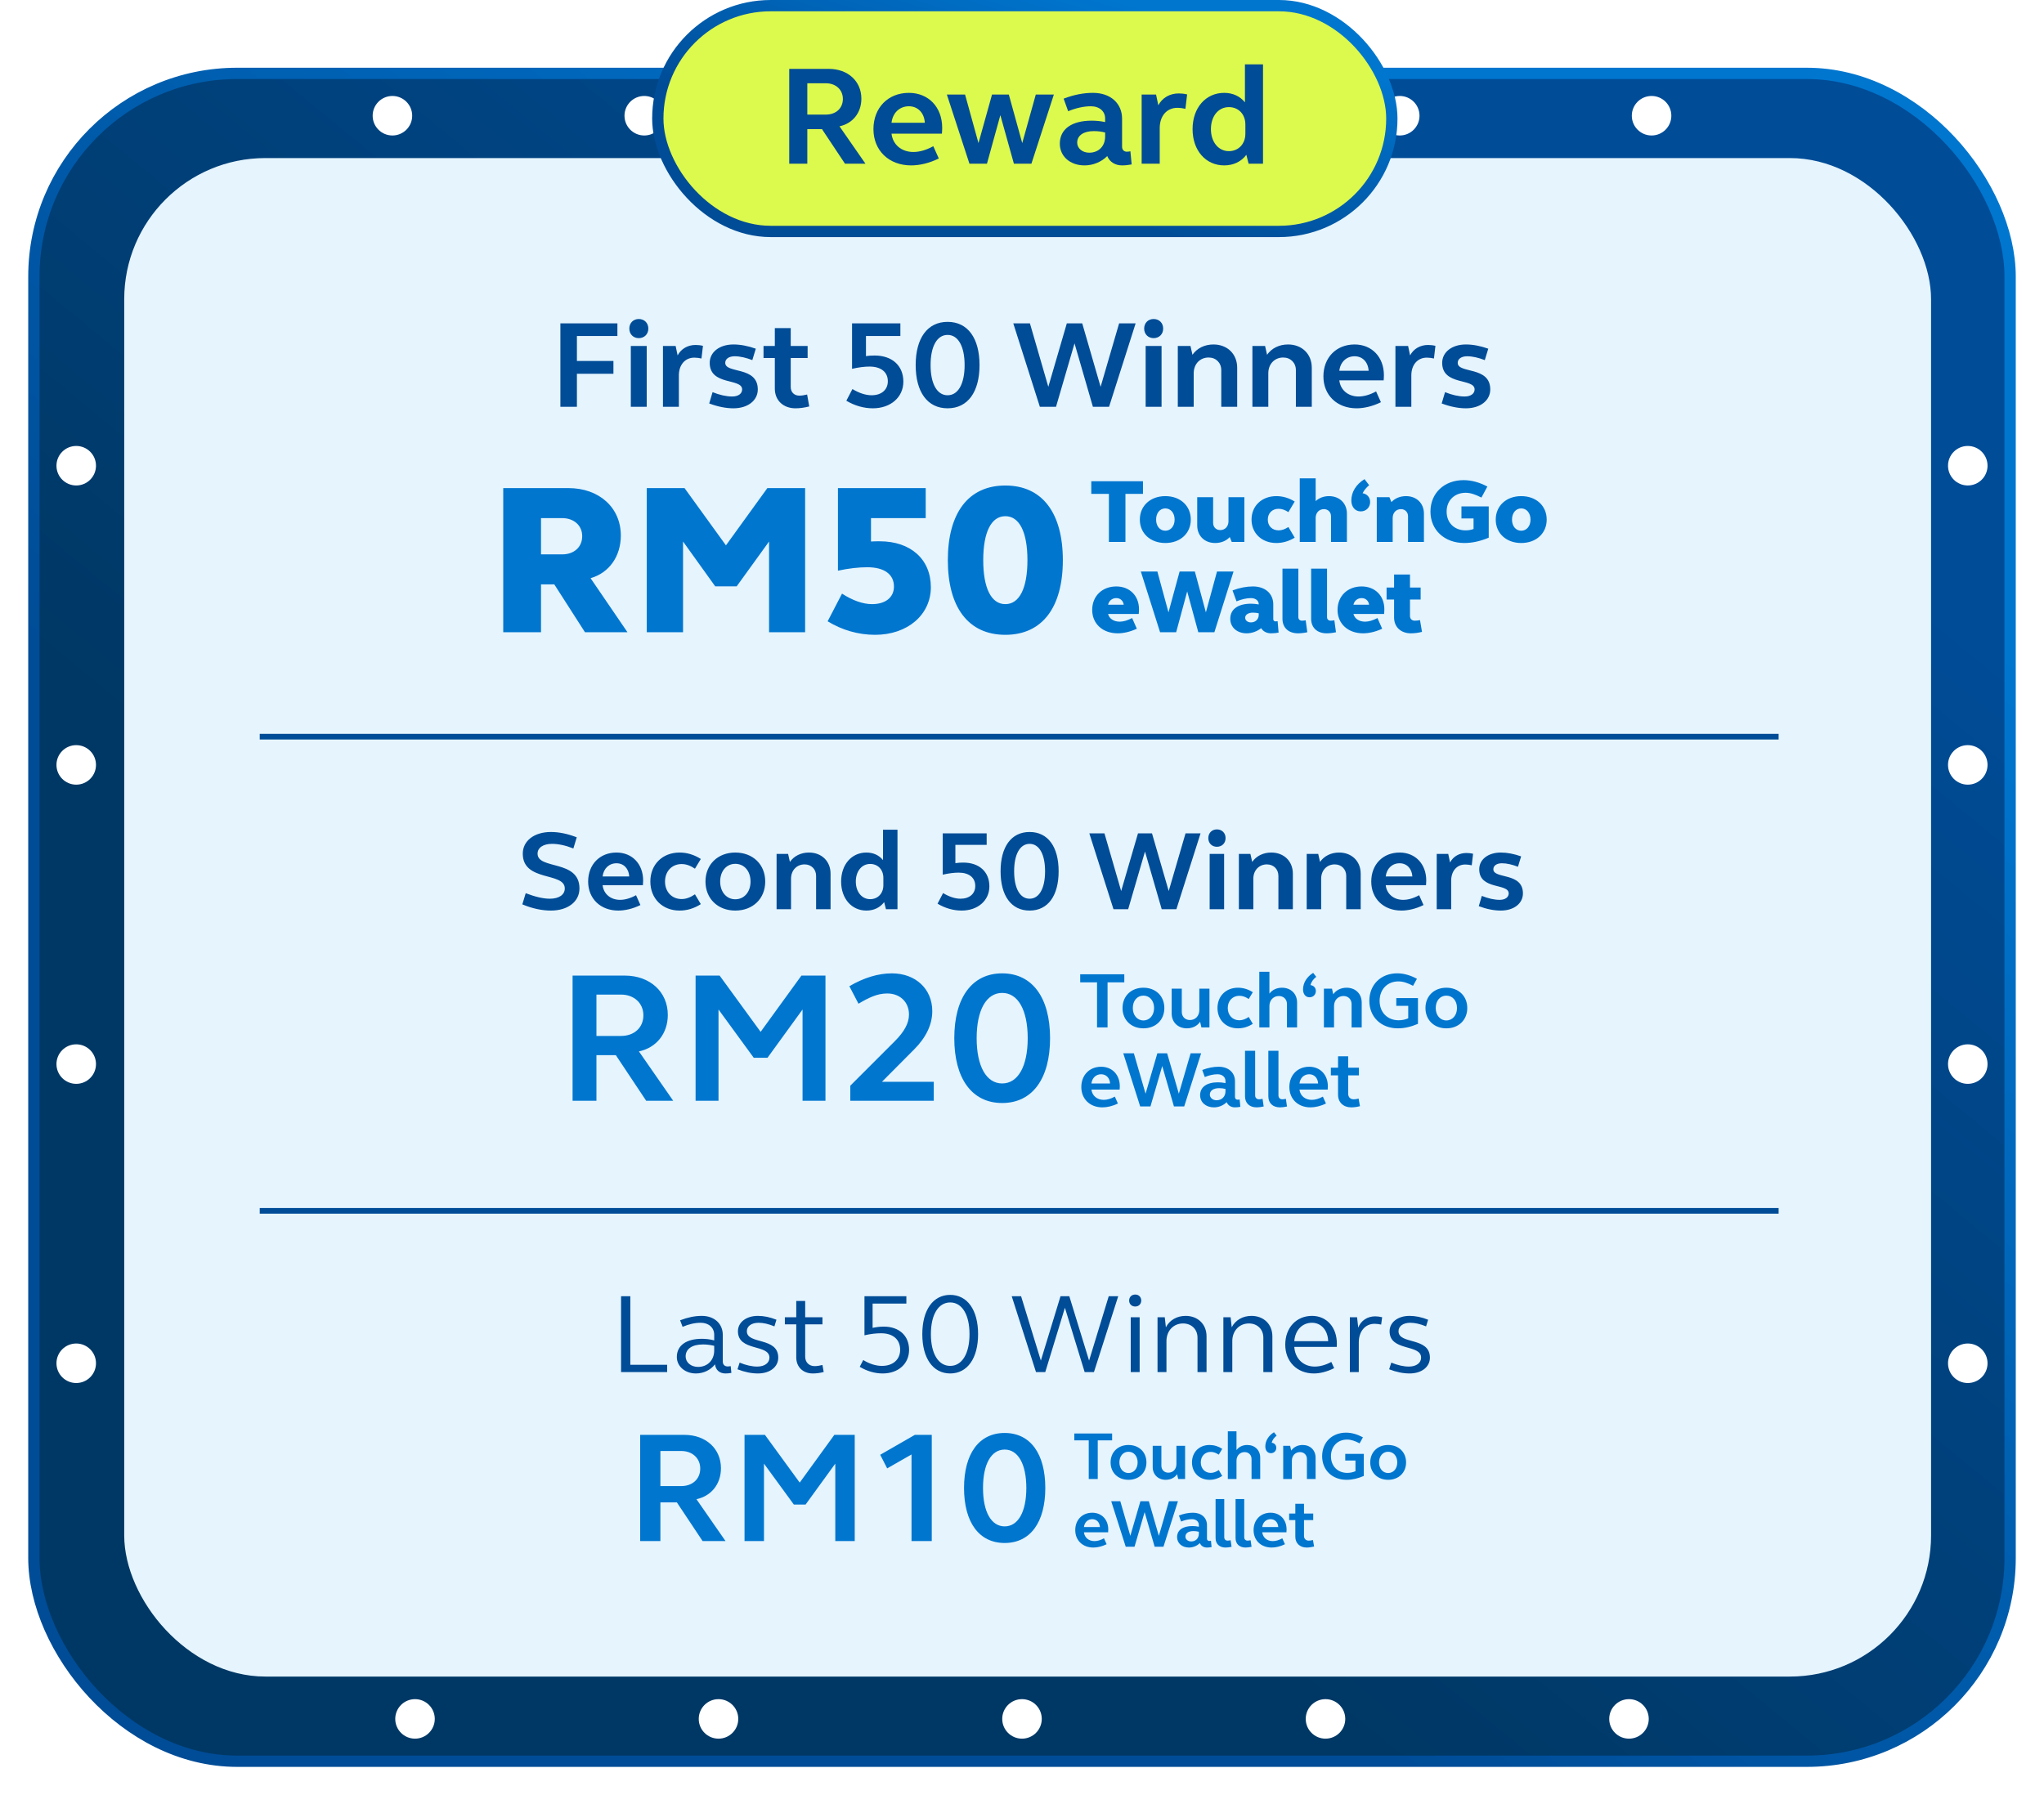 <svg width="362" height="318" viewBox="0 0 362 318" fill="none" xmlns="http://www.w3.org/2000/svg">
<rect x="6" y="13" width="350" height="299" rx="36" fill="url(#paint0_linear_2102_4596)" stroke="url(#paint1_linear_2102_4596)" stroke-width="2"/>
<g filter="url(#filter0_i_2102_4596)">
<rect x="21" y="27" width="320" height="269" rx="25" fill="#E5F4FD"/>
</g>
<g filter="url(#filter1_dd_2102_4596)">
<circle cx="13.5" cy="241.5" r="3.5" transform="rotate(-90 13.5 241.5)" fill="white"/>
</g>
<g filter="url(#filter2_dd_2102_4596)">
<circle cx="13.5" cy="188.5" r="3.5" transform="rotate(-90 13.5 188.5)" fill="white"/>
</g>
<g filter="url(#filter3_dd_2102_4596)">
<circle cx="13.5" cy="135.5" r="3.5" transform="rotate(-90 13.5 135.5)" fill="white"/>
</g>
<g filter="url(#filter4_dd_2102_4596)">
<circle cx="13.5" cy="82.5" r="3.5" transform="rotate(-90 13.5 82.5)" fill="white"/>
</g>
<g filter="url(#filter5_dd_2102_4596)">
<circle cx="348.5" cy="241.5" r="3.5" transform="rotate(-90 348.5 241.5)" fill="white"/>
</g>
<g filter="url(#filter6_dd_2102_4596)">
<circle cx="348.5" cy="188.5" r="3.5" transform="rotate(-90 348.5 188.5)" fill="white"/>
</g>
<g filter="url(#filter7_dd_2102_4596)">
<circle cx="348.5" cy="135.5" r="3.5" transform="rotate(-90 348.5 135.5)" fill="white"/>
</g>
<g filter="url(#filter8_dd_2102_4596)">
<circle cx="348.5" cy="82.5" r="3.5" transform="rotate(-90 348.5 82.5)" fill="white"/>
</g>
<g filter="url(#filter9_dd_2102_4596)">
<circle cx="69.5" cy="20.5" r="3.5" fill="white"/>
</g>
<g filter="url(#filter10_dd_2102_4596)">
<circle cx="114.1" cy="20.5" r="3.5" fill="white"/>
</g>
<g filter="url(#filter11_dd_2102_4596)">
<circle cx="158.7" cy="20.5" r="3.5" fill="white"/>
</g>
<g filter="url(#filter12_dd_2102_4596)">
<circle cx="203.3" cy="20.5" r="3.5" fill="white"/>
</g>
<g filter="url(#filter13_dd_2102_4596)">
<circle cx="247.9" cy="20.5" r="3.5" fill="white"/>
</g>
<g filter="url(#filter14_dd_2102_4596)">
<circle cx="292.5" cy="20.5" r="3.5" fill="white"/>
</g>
<g filter="url(#filter15_dd_2102_4596)">
<circle cx="73.5" cy="304.5" r="3.5" fill="white"/>
</g>
<g filter="url(#filter16_dd_2102_4596)">
<circle cx="127.25" cy="304.5" r="3.5" fill="white"/>
</g>
<g filter="url(#filter17_dd_2102_4596)">
<circle cx="181" cy="304.5" r="3.5" fill="white"/>
</g>
<g filter="url(#filter18_dd_2102_4596)">
<circle cx="234.75" cy="304.5" r="3.5" fill="white"/>
</g>
<g filter="url(#filter19_dd_2102_4596)">
<circle cx="288.5" cy="304.5" r="3.5" fill="white"/>
</g>
<rect x="116.5" y="1" width="130" height="40" rx="20" fill="#DCF94D"/>
<rect x="116.5" y="1" width="130" height="40" rx="20" stroke="url(#paint2_linear_2102_4596)" stroke-width="2"/>
<path d="M139.777 29V12.2H146.777C150.152 12.2 152.552 14.375 152.552 17.475C152.552 19.975 151.027 21.875 148.677 22.375L153.277 29H149.652L145.577 22.875H142.977V29H139.777ZM142.977 14.75V20.3H146.277C148.027 20.3 149.277 19.2 149.277 17.525C149.277 15.9 148.027 14.75 146.277 14.75H142.977ZM154.69 22.875C154.69 19.1 157.265 16.45 160.965 16.45C164.44 16.45 166.865 18.975 166.865 22.65C166.865 23 166.84 23.35 166.815 23.675H157.89C158.115 25.625 159.665 26.925 161.765 26.925C162.815 26.925 164.015 26.6 165.29 25.9L166.265 28.075C164.54 28.925 162.815 29.3 161.365 29.3C157.415 29.3 154.69 26.65 154.69 22.875ZM160.965 18.825C159.315 18.825 158.09 20 157.89 21.75H163.79C163.69 20 162.565 18.825 160.965 18.825ZM186.642 16.75L182.667 29H179.567L177.167 20.4L174.792 29H171.692L167.692 16.75H170.917L173.292 25.35L175.692 16.75H178.667L181.042 25.35L183.442 16.75H186.642ZM187.698 25.45C187.698 22.875 189.798 21.375 193.348 21.375C194.098 21.375 194.923 21.45 195.723 21.625V20.975C195.723 19.725 194.723 18.825 193.198 18.825C191.948 18.825 190.598 19.125 189.173 19.7L188.373 17.475C190.198 16.775 191.923 16.45 193.573 16.45C196.673 16.45 198.723 18.3 198.723 21.025V26C198.723 26.525 199.048 26.875 199.573 26.875C199.823 26.875 200.098 26.825 200.198 26.8L200.423 29.125C199.898 29.225 199.323 29.3 198.723 29.3C197.473 29.3 196.523 28.675 196.098 27.65C195.048 28.7 193.573 29.3 192.073 29.3C189.523 29.3 187.698 27.7 187.698 25.45ZM190.773 25.275C190.773 26.275 191.698 27.05 192.898 27.05C194.598 27.05 195.723 25.875 195.723 24.2V23.475C195.073 23.3 194.398 23.225 193.723 23.225C191.898 23.225 190.773 24 190.773 25.275ZM202.192 29V16.75H204.742L205.142 18.65C205.842 17.325 207.167 16.55 208.767 16.55C209.192 16.55 209.742 16.6 210.242 16.725L209.942 19.275C209.517 19.175 208.992 19.1 208.517 19.1C206.617 19.1 205.392 20.575 205.392 22.675V29H202.192ZM223.684 11.4V29H221.134L220.734 27.425C219.834 28.625 218.459 29.3 216.809 29.3C213.534 29.3 211.209 26.65 211.209 22.875C211.209 19.1 213.534 16.45 216.809 16.45C218.334 16.45 219.609 17.05 220.484 18.125V11.4H223.684ZM214.459 22.875C214.459 25.15 215.784 26.775 217.634 26.775C219.359 26.775 220.559 25.475 220.559 23.7V22.05C220.559 20.25 219.359 18.975 217.634 18.975C215.784 18.975 214.459 20.575 214.459 22.875Z" fill="#004C97"/>
<path d="M89.126 112V86.464H100.678C106.112 86.464 109.95 89.922 109.95 94.862C109.95 98.548 107.898 101.474 104.592 102.424L111.128 112H103.604L98.17 103.526H95.814V112H89.126ZM95.814 91.784V98.206H99.576C101.628 98.206 103.11 96.952 103.11 94.976C103.11 93.076 101.628 91.784 99.576 91.784H95.814ZM114.546 112V86.464H121.234L128.568 96.61L135.902 86.464H142.59V112H136.206V95.926L130.468 103.868H126.668L120.968 95.926V112H114.546ZM163.945 86.464V91.784H154.255V95.926C154.749 95.888 155.357 95.888 155.813 95.888C161.285 95.888 164.857 99.08 164.857 104.02C164.857 108.884 160.753 112.456 154.977 112.456C152.013 112.456 149.125 111.62 146.579 110.062L149.125 105.16C150.987 106.376 152.849 107.022 154.445 107.022C156.801 107.022 158.321 105.844 158.321 103.906C158.321 101.74 156.611 100.486 153.609 100.486C152.089 100.486 150.341 100.676 148.403 101.094V86.464H163.945ZM167.865 99.232C167.865 90.91 171.475 86.008 178.049 86.008C184.623 86.008 188.233 90.91 188.233 99.232C188.233 107.554 184.623 112.456 178.049 112.456C171.475 112.456 167.865 107.554 167.865 99.232ZM174.135 99.232C174.135 104.172 175.541 107.022 178.049 107.022C180.557 107.022 181.963 104.172 181.963 99.232C181.963 94.292 180.557 91.442 178.049 91.442C175.541 91.442 174.135 94.292 174.135 99.232Z" fill="#0076CF"/>
<path d="M99.247 72.066V57.282H109.345V59.526H102.173V63.948H108.641V66.214H102.173V72.066H99.247ZM111.72 72.066V61.286H114.536V72.066H111.72ZM111.456 58.206C111.456 57.216 112.16 56.512 113.128 56.512C114.118 56.512 114.822 57.216 114.822 58.206C114.822 59.196 114.118 59.9 113.128 59.9C112.16 59.9 111.456 59.196 111.456 58.206ZM117.413 72.066V61.286H119.657L120.009 62.958C120.625 61.792 121.791 61.11 123.199 61.11C123.573 61.11 124.057 61.154 124.497 61.264L124.233 63.508C123.859 63.42 123.397 63.354 122.979 63.354C121.307 63.354 120.229 64.652 120.229 66.5V72.066H117.413ZM125.693 64.278C125.693 62.386 127.409 61.022 129.895 61.022C131.149 61.022 132.491 61.286 133.855 61.77L133.239 63.794C132.161 63.376 131.083 63.112 130.115 63.112C129.103 63.112 128.443 63.574 128.443 64.278C128.443 66.236 134.207 64.806 134.207 68.986C134.207 70.944 132.447 72.33 129.895 72.33C128.575 72.33 127.123 72.044 125.605 71.472L126.199 69.47C127.453 69.976 128.641 70.24 129.675 70.24C130.753 70.24 131.435 69.734 131.435 68.986C131.435 66.94 125.693 68.37 125.693 64.278ZM140.041 58.118V61.286H143.033V63.42H140.041V68.568C140.041 69.47 140.657 70.086 141.559 70.086C141.977 70.086 142.439 70.02 142.945 69.888L143.319 72C142.461 72.22 141.647 72.33 140.877 72.33C138.721 72.33 137.225 70.922 137.225 68.854V63.42H135.223V61.286H137.225V58.118H140.041ZM159.46 57.282V59.526H153.366V63.09C153.894 63.002 154.444 62.98 154.906 62.98C158.008 62.98 159.988 64.784 159.988 67.6C159.988 70.35 157.766 72.33 154.576 72.33C152.948 72.33 151.32 71.846 149.89 70.988L150.968 68.92C152.134 69.624 153.3 70.02 154.356 70.02C156.116 70.02 157.238 69.052 157.238 67.534C157.238 65.928 156.05 64.938 154.004 64.938C153.102 64.938 152.068 65.07 150.902 65.334V57.282H159.46ZM162.169 64.674C162.169 59.922 164.237 57.018 167.823 57.018C171.409 57.018 173.477 59.922 173.477 64.674C173.477 69.426 171.409 72.33 167.823 72.33C164.237 72.33 162.169 69.426 162.169 64.674ZM164.809 64.674C164.809 67.996 165.953 70.02 167.823 70.02C169.693 70.02 170.837 67.996 170.837 64.674C170.837 61.352 169.693 59.328 167.823 59.328C165.953 59.328 164.809 61.352 164.809 64.674ZM201.126 57.282L196.418 72.066H193.558L190.302 60.824L187.024 72.066H184.164L179.456 57.282H182.404L185.66 68.524L188.938 57.282H191.666L194.922 68.524L198.2 57.282H201.126ZM202.9 72.066V61.286H205.716V72.066H202.9ZM202.636 58.206C202.636 57.216 203.34 56.512 204.308 56.512C205.298 56.512 206.002 57.216 206.002 58.206C206.002 59.196 205.298 59.9 204.308 59.9C203.34 59.9 202.636 59.196 202.636 58.206ZM208.593 72.066V61.286H210.837L211.189 62.848C212.003 61.682 213.345 61.022 214.907 61.022C217.371 61.022 219.109 62.716 219.109 65.136V72.066H216.293V65.576C216.293 64.256 215.347 63.332 214.049 63.332C212.531 63.332 211.409 64.476 211.409 66.126V72.066H208.593ZM221.806 72.066V61.286H224.05L224.402 62.848C225.216 61.682 226.558 61.022 228.12 61.022C230.584 61.022 232.322 62.716 232.322 65.136V72.066H229.506V65.576C229.506 64.256 228.56 63.332 227.262 63.332C225.744 63.332 224.622 64.476 224.622 66.126V72.066H221.806ZM234.381 66.676C234.381 63.354 236.647 61.022 239.903 61.022C242.961 61.022 245.095 63.244 245.095 66.478C245.095 66.786 245.073 67.094 245.051 67.38H237.197C237.395 69.096 238.759 70.24 240.607 70.24C241.531 70.24 242.587 69.954 243.709 69.338L244.567 71.252C243.049 72 241.531 72.33 240.255 72.33C236.779 72.33 234.381 69.998 234.381 66.676ZM239.903 63.112C238.451 63.112 237.373 64.146 237.197 65.686H242.389C242.301 64.146 241.311 63.112 239.903 63.112ZM247.136 72.066V61.286H249.38L249.732 62.958C250.348 61.792 251.514 61.11 252.922 61.11C253.296 61.11 253.78 61.154 254.22 61.264L253.956 63.508C253.582 63.42 253.12 63.354 252.702 63.354C251.03 63.354 249.952 64.652 249.952 66.5V72.066H247.136ZM255.416 64.278C255.416 62.386 257.132 61.022 259.618 61.022C260.872 61.022 262.214 61.286 263.578 61.77L262.962 63.794C261.884 63.376 260.806 63.112 259.838 63.112C258.826 63.112 258.166 63.574 258.166 64.278C258.166 66.236 263.93 64.806 263.93 68.986C263.93 70.944 262.17 72.33 259.618 72.33C258.298 72.33 256.846 72.044 255.328 71.472L255.922 69.47C257.176 69.976 258.364 70.24 259.398 70.24C260.476 70.24 261.158 69.734 261.158 68.986C261.158 66.94 255.416 68.37 255.416 64.278Z" fill="#004C97"/>
<path d="M196.392 96V87.488H193.272V85.248H202.424V87.488H199.32V96H196.392ZM201.87 92.048C201.87 89.6 203.742 87.888 206.382 87.888C209.038 87.888 210.894 89.6 210.894 92.048C210.894 94.48 209.038 96.192 206.382 96.192C203.742 96.192 201.87 94.48 201.87 92.048ZM204.75 92.048C204.75 93.2 205.422 94.016 206.382 94.016C207.342 94.016 208.03 93.2 208.03 92.048C208.03 90.88 207.342 90.064 206.382 90.064C205.422 90.064 204.75 90.88 204.75 92.048ZM220.384 88.08V96H218.144L217.792 95.136C217.168 95.824 216.256 96.192 215.2 96.192C213.344 96.192 212.032 94.928 212.032 93.088V88.08H214.848V92.624C214.848 93.376 215.376 93.904 216.112 93.904C216.96 93.904 217.568 93.264 217.568 92.336V88.08H220.384ZM221.651 92.048C221.651 89.616 223.475 87.888 226.051 87.888C227.171 87.888 228.275 88.208 229.299 88.848L228.179 90.72C227.603 90.352 227.059 90.128 226.451 90.128C225.315 90.128 224.531 90.912 224.531 92.048C224.531 93.184 225.315 93.952 226.451 93.952C227.059 93.952 227.603 93.728 228.179 93.36L229.299 95.248C228.275 95.872 227.171 96.192 226.051 96.192C223.475 96.192 221.651 94.464 221.651 92.048ZM230.191 96V84.736H233.007V88.768C233.615 88.208 234.431 87.888 235.375 87.888C237.247 87.888 238.543 89.168 238.543 90.992V96H235.727V91.456C235.727 90.72 235.199 90.192 234.479 90.192C233.615 90.192 233.007 90.832 233.007 91.76V96H230.191ZM242.654 88.928C242.654 89.872 241.966 90.592 240.99 90.592C239.998 90.592 239.326 89.792 239.326 88.656C239.326 87.168 240.174 85.792 241.662 84.88L242.478 85.952C241.95 86.4 241.55 86.896 241.326 87.376C242.126 87.504 242.654 88.112 242.654 88.928ZM243.832 96V88.08H246.072L246.424 88.944C247.048 88.272 247.96 87.888 249.016 87.888C250.888 87.888 252.184 89.168 252.184 90.992V96H249.368V91.456C249.368 90.72 248.84 90.192 248.12 90.192C247.256 90.192 246.648 90.832 246.648 91.76V96H243.832ZM263.659 89.712V95.248C262.235 95.84 260.843 96.192 259.339 96.192C255.819 96.192 253.339 93.888 253.339 90.624C253.339 87.36 255.771 85.056 259.211 85.056C260.587 85.056 262.011 85.44 263.419 86.192L262.363 88.144C261.339 87.616 260.475 87.296 259.563 87.296C257.579 87.296 256.203 88.672 256.203 90.624C256.203 92.624 257.579 93.952 259.563 93.952C260.075 93.952 260.539 93.872 260.971 93.712V91.84H258.827V89.712H263.659ZM264.901 92.048C264.901 89.6 266.773 87.888 269.413 87.888C272.069 87.888 273.925 89.6 273.925 92.048C273.925 94.48 272.069 96.192 269.413 96.192C266.773 96.192 264.901 94.48 264.901 92.048ZM267.781 92.048C267.781 93.2 268.453 94.016 269.413 94.016C270.373 94.016 271.061 93.2 271.061 92.048C271.061 90.88 270.373 90.064 269.413 90.064C268.453 90.064 267.781 90.88 267.781 92.048ZM193.432 108.048C193.432 105.6 195.192 103.888 197.704 103.888C200.072 103.888 201.72 105.536 201.72 107.92C201.72 108.208 201.704 108.496 201.672 108.768H196.248C196.456 109.6 197.256 110.128 198.312 110.128C198.952 110.128 199.704 109.904 200.504 109.488L201.336 111.376C200.136 111.936 198.952 112.192 197.96 112.192C195.272 112.192 193.432 110.48 193.432 108.048ZM197.704 105.952C196.968 105.952 196.408 106.416 196.248 107.12H199.016C198.92 106.416 198.408 105.952 197.704 105.952ZM218.463 101.248L215.071 112H212.223L210.255 104.768L208.303 112H205.455L202.047 101.248H204.975L206.943 108.48L208.911 101.248H211.615L213.567 108.48L215.535 101.248H218.463ZM217.885 109.616C217.885 107.92 219.261 106.944 221.565 106.944C221.981 106.944 222.461 106.992 222.925 107.072V107.008C222.925 106.4 222.349 105.952 221.549 105.952C220.765 105.952 219.885 106.16 218.989 106.528L218.285 104.592C219.565 104.112 220.765 103.888 221.901 103.888C224.077 103.888 225.501 105.168 225.501 107.072V109.68C225.501 109.92 225.661 110.08 225.901 110.08C226.029 110.08 226.157 110.064 226.269 110.048L226.445 112.064C226.045 112.144 225.597 112.192 225.117 112.192C224.333 112.192 223.709 111.856 223.357 111.28C222.621 111.872 221.661 112.192 220.797 112.192C219.085 112.192 217.885 111.136 217.885 109.616ZM220.525 109.44C220.525 109.904 220.957 110.256 221.549 110.256C222.349 110.256 222.925 109.696 222.925 108.928V108.64C222.605 108.576 222.269 108.528 221.917 108.528C221.085 108.528 220.525 108.88 220.525 109.44ZM229.945 100.736V109.328C229.945 109.712 230.201 109.952 230.585 109.952C230.777 109.952 231.017 109.92 231.241 109.888L231.529 112C230.953 112.128 230.377 112.192 229.881 112.192C228.185 112.192 227.129 111.184 227.129 109.616V100.736H229.945ZM235.023 100.736V109.328C235.023 109.712 235.279 109.952 235.663 109.952C235.855 109.952 236.095 109.92 236.319 109.888L236.607 112C236.031 112.128 235.455 112.192 234.959 112.192C233.263 112.192 232.207 111.184 232.207 109.616V100.736H235.023ZM236.885 108.048C236.885 105.6 238.645 103.888 241.157 103.888C243.525 103.888 245.173 105.536 245.173 107.92C245.173 108.208 245.157 108.496 245.125 108.768H239.701C239.909 109.6 240.709 110.128 241.765 110.128C242.405 110.128 243.157 109.904 243.957 109.488L244.789 111.376C243.589 111.936 242.405 112.192 241.413 112.192C238.725 112.192 236.885 110.48 236.885 108.048ZM241.157 105.952C240.421 105.952 239.861 106.416 239.701 107.12H242.469C242.373 106.416 241.861 105.952 241.157 105.952ZM249.713 101.776V104.08H251.601V106.208H249.713V109.104C249.713 109.632 250.049 109.952 250.561 109.952C250.833 109.952 251.153 109.92 251.489 109.856L251.841 111.936C251.137 112.112 250.497 112.192 249.873 112.192C248.097 112.192 246.897 111.072 246.897 109.392V106.208H245.569V104.08H246.897V101.776H249.713Z" fill="#0076CF"/>
<line x1="46" y1="130.5" x2="315" y2="130.5" stroke="#004C97"/>
<path d="M101.407 195V172.824H110.647C115.102 172.824 118.27 175.695 118.27 179.787C118.27 183.087 116.257 185.595 113.155 186.255L119.227 195H114.442L109.063 186.915H105.631V195H101.407ZM105.631 176.19V183.516H109.987C112.297 183.516 113.947 182.064 113.947 179.853C113.947 177.708 112.297 176.19 109.987 176.19H105.631ZM123.192 195V172.824H127.449L134.709 182.79L141.936 172.824H146.193V195H142.134V178.83L135.93 187.377H133.488L127.251 178.83V195H123.192ZM150.59 195V192.327L158.477 184.44C160.127 182.79 160.985 181.272 160.985 179.721C160.985 177.51 159.401 175.992 157.124 175.992C155.342 175.992 153.824 176.751 152.042 177.807L150.425 174.705C152.966 173.22 155.507 172.428 157.949 172.428C162.173 172.428 165.11 175.2 165.11 179.127C165.11 181.47 164.021 183.78 161.909 185.892L156.2 191.634H165.374V195H150.59ZM169.009 183.912C169.009 176.784 172.111 172.428 177.49 172.428C182.869 172.428 185.971 176.784 185.971 183.912C185.971 191.04 182.869 195.396 177.49 195.396C172.111 195.396 169.009 191.04 169.009 183.912ZM172.969 183.912C172.969 188.895 174.685 191.931 177.49 191.931C180.295 191.931 182.011 188.895 182.011 183.912C182.011 178.929 180.295 175.893 177.49 175.893C174.685 175.893 172.969 178.929 172.969 183.912Z" fill="#0076CF"/>
<path d="M92.585 151.226C92.585 148.946 94.625 147.386 97.565 147.386C99.025 147.386 100.525 147.706 102.145 148.326L101.545 150.306C100.185 149.766 98.905 149.486 97.765 149.486C96.205 149.486 95.205 150.166 95.205 151.226C95.205 154.106 102.625 152.226 102.625 157.386C102.625 159.726 100.565 161.306 97.565 161.306C96.025 161.306 94.325 160.966 92.505 160.206L93.105 158.226C94.665 158.826 96.145 159.206 97.365 159.206C99.005 159.206 100.025 158.506 100.025 157.386C100.025 154.426 92.585 156.266 92.585 151.226ZM104.162 156.166C104.162 153.146 106.222 151.026 109.182 151.026C111.962 151.026 113.902 153.046 113.902 155.986C113.902 156.266 113.882 156.546 113.862 156.806H106.722C106.902 158.366 108.142 159.406 109.822 159.406C110.662 159.406 111.622 159.146 112.642 158.586L113.422 160.326C112.042 161.006 110.662 161.306 109.502 161.306C106.342 161.306 104.162 159.186 104.162 156.166ZM109.182 152.926C107.862 152.926 106.882 153.866 106.722 155.266H111.442C111.362 153.866 110.462 152.926 109.182 152.926ZM115.178 156.166C115.178 153.146 117.318 151.026 120.358 151.026C121.658 151.026 122.938 151.406 124.118 152.166L123.078 153.886C122.318 153.366 121.538 153.066 120.718 153.066C118.998 153.066 117.778 154.346 117.778 156.166C117.778 157.986 118.998 159.266 120.718 159.266C121.538 159.266 122.318 158.946 123.078 158.426L124.118 160.166C122.938 160.926 121.658 161.306 120.358 161.306C117.318 161.306 115.178 159.166 115.178 156.166ZM124.944 156.166C124.944 153.146 127.124 151.026 130.224 151.026C133.344 151.026 135.524 153.146 135.524 156.166C135.524 159.186 133.344 161.306 130.224 161.306C127.124 161.306 124.944 159.186 124.944 156.166ZM127.544 156.166C127.544 158.006 128.664 159.306 130.224 159.306C131.804 159.306 132.924 158.006 132.924 156.166C132.924 154.306 131.804 153.026 130.224 153.026C128.664 153.026 127.544 154.306 127.544 156.166ZM137.535 161.066V151.266H139.575L139.895 152.686C140.635 151.626 141.855 151.026 143.275 151.026C145.515 151.026 147.095 152.566 147.095 154.766V161.066H144.535V155.166C144.535 153.966 143.675 153.126 142.495 153.126C141.115 153.126 140.095 154.166 140.095 155.666V161.066H137.535ZM158.947 146.986V161.066H156.907L156.587 159.806C155.867 160.766 154.767 161.306 153.447 161.306C150.827 161.306 148.967 159.186 148.967 156.166C148.967 153.146 150.827 151.026 153.447 151.026C154.667 151.026 155.687 151.506 156.387 152.366V146.986H158.947ZM151.567 156.166C151.567 157.986 152.627 159.286 154.107 159.286C155.487 159.286 156.447 158.246 156.447 156.826V155.506C156.447 154.066 155.487 153.046 154.107 153.046C152.627 153.046 151.567 154.326 151.567 156.166ZM174.743 147.626V149.666H169.203V152.906C169.683 152.826 170.183 152.806 170.603 152.806C173.423 152.806 175.223 154.446 175.223 157.006C175.223 159.506 173.203 161.306 170.303 161.306C168.823 161.306 167.343 160.866 166.043 160.086L167.023 158.206C168.083 158.846 169.143 159.206 170.103 159.206C171.703 159.206 172.723 158.326 172.723 156.946C172.723 155.486 171.643 154.586 169.783 154.586C168.963 154.586 168.023 154.706 166.963 154.946V147.626H174.743ZM177.207 154.346C177.207 150.026 179.087 147.386 182.347 147.386C185.607 147.386 187.487 150.026 187.487 154.346C187.487 158.666 185.607 161.306 182.347 161.306C179.087 161.306 177.207 158.666 177.207 154.346ZM179.607 154.346C179.607 157.366 180.647 159.206 182.347 159.206C184.047 159.206 185.087 157.366 185.087 154.346C185.087 151.326 184.047 149.486 182.347 149.486C180.647 149.486 179.607 151.326 179.607 154.346ZM212.623 147.626L208.343 161.066H205.743L202.783 150.846L199.803 161.066H197.203L192.923 147.626H195.603L198.563 157.846L201.543 147.626H204.023L206.983 157.846L209.963 147.626H212.623ZM214.235 161.066V151.266H216.795V161.066H214.235ZM213.995 148.466C213.995 147.566 214.635 146.926 215.515 146.926C216.415 146.926 217.055 147.566 217.055 148.466C217.055 149.366 216.415 150.006 215.515 150.006C214.635 150.006 213.995 149.366 213.995 148.466ZM219.41 161.066V151.266H221.45L221.77 152.686C222.51 151.626 223.73 151.026 225.15 151.026C227.39 151.026 228.97 152.566 228.97 154.766V161.066H226.41V155.166C226.41 153.966 225.55 153.126 224.37 153.126C222.99 153.126 221.97 154.166 221.97 155.666V161.066H219.41ZM231.422 161.066V151.266H233.462L233.782 152.686C234.522 151.626 235.742 151.026 237.162 151.026C239.402 151.026 240.982 152.566 240.982 154.766V161.066H238.422V155.166C238.422 153.966 237.562 153.126 236.382 153.126C235.002 153.126 233.982 154.166 233.982 155.666V161.066H231.422ZM242.854 156.166C242.854 153.146 244.914 151.026 247.874 151.026C250.654 151.026 252.594 153.046 252.594 155.986C252.594 156.266 252.574 156.546 252.554 156.806H245.414C245.594 158.366 246.834 159.406 248.514 159.406C249.354 159.406 250.314 159.146 251.334 158.586L252.114 160.326C250.734 161.006 249.354 161.306 248.194 161.306C245.034 161.306 242.854 159.186 242.854 156.166ZM247.874 152.926C246.554 152.926 245.574 153.866 245.414 155.266H250.134C250.054 153.866 249.154 152.926 247.874 152.926ZM254.449 161.066V151.266H256.489L256.809 152.786C257.369 151.726 258.429 151.106 259.709 151.106C260.049 151.106 260.489 151.146 260.889 151.246L260.649 153.286C260.309 153.206 259.889 153.146 259.509 153.146C257.989 153.146 257.009 154.326 257.009 156.006V161.066H254.449ZM261.977 153.986C261.977 152.266 263.537 151.026 265.797 151.026C266.937 151.026 268.157 151.266 269.397 151.706L268.837 153.546C267.857 153.166 266.877 152.926 265.997 152.926C265.077 152.926 264.477 153.346 264.477 153.986C264.477 155.766 269.717 154.466 269.717 158.266C269.717 160.046 268.117 161.306 265.797 161.306C264.597 161.306 263.277 161.046 261.897 160.526L262.437 158.706C263.577 159.166 264.657 159.406 265.597 159.406C266.577 159.406 267.197 158.946 267.197 158.266C267.197 156.406 261.977 157.706 261.977 153.986Z" fill="#004C97"/>
<path d="M194.29 182V174.02H191.308V172.592H199.12V174.02H196.152V182H194.29ZM198.805 178.57C198.805 176.456 200.331 174.972 202.501 174.972C204.685 174.972 206.211 176.456 206.211 178.57C206.211 180.684 204.685 182.168 202.501 182.168C200.331 182.168 198.805 180.684 198.805 178.57ZM200.625 178.57C200.625 179.858 201.409 180.768 202.501 180.768C203.607 180.768 204.391 179.858 204.391 178.57C204.391 177.268 203.607 176.372 202.501 176.372C201.409 176.372 200.625 177.268 200.625 178.57ZM214.199 175.14V182H212.771L212.547 181.006C212.043 181.748 211.189 182.168 210.195 182.168C208.627 182.168 207.507 181.09 207.507 179.55V175.14H209.299V179.256C209.299 180.11 209.901 180.698 210.741 180.698C211.707 180.698 212.407 179.97 212.407 178.92V175.14H214.199ZM215.621 178.57C215.621 176.456 217.119 174.972 219.247 174.972C220.157 174.972 221.053 175.238 221.879 175.77L221.151 176.974C220.619 176.61 220.073 176.4 219.499 176.4C218.295 176.4 217.441 177.296 217.441 178.57C217.441 179.844 218.295 180.74 219.499 180.74C220.073 180.74 220.619 180.516 221.151 180.152L221.879 181.37C221.053 181.902 220.157 182.168 219.247 182.168C217.119 182.168 215.621 180.67 215.621 178.57ZM223.027 182V172.144H224.819V176.022C225.309 175.35 226.121 174.972 227.045 174.972C228.613 174.972 229.719 176.05 229.719 177.59V182H227.927V177.87C227.927 177.03 227.325 176.442 226.499 176.442C225.533 176.442 224.819 177.17 224.819 178.22V182H223.027ZM233.042 175.546C233.042 176.19 232.58 176.666 231.922 176.666C231.236 176.666 230.774 176.106 230.774 175.28C230.774 174.118 231.432 173.04 232.566 172.34L233.112 173.04C232.552 173.488 232.216 173.978 232.09 174.51C232.65 174.566 233.042 174.986 233.042 175.546ZM234.471 182V175.14H235.899L236.123 176.134C236.641 175.392 237.495 174.972 238.489 174.972C240.057 174.972 241.163 176.05 241.163 177.59V182H239.371V177.87C239.371 177.03 238.769 176.442 237.943 176.442C236.977 176.442 236.263 177.17 236.263 178.22V182H234.471ZM251.125 176.806V181.37C249.949 181.874 248.787 182.168 247.569 182.168C244.587 182.168 242.515 180.152 242.515 177.296C242.515 174.44 244.545 172.424 247.457 172.424C248.605 172.424 249.781 172.76 250.943 173.39L250.257 174.636C249.333 174.146 248.507 173.852 247.667 173.852C245.693 173.852 244.335 175.28 244.335 177.296C244.335 179.34 245.721 180.74 247.709 180.74C248.311 180.74 248.885 180.614 249.403 180.39V178.178H247.289V176.806H251.125ZM252.453 178.57C252.453 176.456 253.979 174.972 256.149 174.972C258.333 174.972 259.859 176.456 259.859 178.57C259.859 180.684 258.333 182.168 256.149 182.168C253.979 182.168 252.453 180.684 252.453 178.57ZM254.273 178.57C254.273 179.858 255.057 180.768 256.149 180.768C257.255 180.768 258.039 179.858 258.039 178.57C258.039 177.268 257.255 176.372 256.149 176.372C255.057 176.372 254.273 177.268 254.273 178.57ZM191.504 192.57C191.504 190.456 192.946 188.972 195.018 188.972C196.964 188.972 198.322 190.386 198.322 192.444C198.322 192.64 198.308 192.836 198.294 193.018H193.296C193.422 194.11 194.29 194.838 195.466 194.838C196.054 194.838 196.726 194.656 197.44 194.264L197.986 195.482C197.02 195.958 196.054 196.168 195.242 196.168C193.03 196.168 191.504 194.684 191.504 192.57ZM195.018 190.302C194.094 190.302 193.408 190.96 193.296 191.94H196.6C196.544 190.96 195.914 190.302 195.018 190.302ZM212.725 186.592L209.729 196H207.909L205.837 188.846L203.751 196H201.931L198.935 186.592H200.811L202.883 193.746L204.969 186.592H206.705L208.777 193.746L210.863 186.592H212.725ZM212.545 194.012C212.545 192.57 213.721 191.73 215.709 191.73C216.129 191.73 216.591 191.772 217.039 191.87V191.506C217.039 190.806 216.479 190.302 215.625 190.302C214.925 190.302 214.169 190.47 213.371 190.792L212.923 189.546C213.945 189.154 214.911 188.972 215.835 188.972C217.571 188.972 218.719 190.008 218.719 191.534V194.32C218.719 194.614 218.901 194.81 219.195 194.81C219.335 194.81 219.489 194.782 219.545 194.768L219.671 196.07C219.377 196.126 219.055 196.168 218.719 196.168C218.019 196.168 217.487 195.818 217.249 195.244C216.661 195.832 215.835 196.168 214.995 196.168C213.567 196.168 212.545 195.272 212.545 194.012ZM214.267 193.914C214.267 194.474 214.785 194.908 215.457 194.908C216.409 194.908 217.039 194.25 217.039 193.312V192.906C216.675 192.808 216.297 192.766 215.919 192.766C214.897 192.766 214.267 193.2 214.267 193.914ZM222.29 186.144V194.04C222.29 194.474 222.57 194.74 222.99 194.74C223.158 194.74 223.382 194.698 223.606 194.656L223.802 196.014C223.354 196.112 222.92 196.168 222.556 196.168C221.296 196.168 220.498 195.412 220.498 194.222V186.144H222.29ZM226.419 186.144V194.04C226.419 194.474 226.699 194.74 227.119 194.74C227.287 194.74 227.511 194.698 227.735 194.656L227.931 196.014C227.483 196.112 227.049 196.168 226.685 196.168C225.425 196.168 224.627 195.412 224.627 194.222V186.144H226.419ZM228.35 192.57C228.35 190.456 229.792 188.972 231.864 188.972C233.81 188.972 235.168 190.386 235.168 192.444C235.168 192.64 235.154 192.836 235.14 193.018H230.142C230.268 194.11 231.136 194.838 232.312 194.838C232.9 194.838 233.572 194.656 234.286 194.264L234.832 195.482C233.866 195.958 232.9 196.168 232.088 196.168C229.876 196.168 228.35 194.684 228.35 192.57ZM231.864 190.302C230.94 190.302 230.254 190.96 230.142 191.94H233.446C233.39 190.96 232.76 190.302 231.864 190.302ZM238.767 187.124V189.14H240.671V190.498H238.767V193.774C238.767 194.348 239.159 194.74 239.733 194.74C239.999 194.74 240.293 194.698 240.615 194.614L240.853 195.958C240.307 196.098 239.789 196.168 239.299 196.168C237.927 196.168 236.975 195.272 236.975 193.956V190.498H235.701V189.14H236.975V187.124H238.767Z" fill="#0076CF"/>
<line x1="46" y1="214.5" x2="315" y2="214.5" stroke="#004C97"/>
<path d="M113.375 273V254.184H121.215C124.995 254.184 127.683 256.62 127.683 260.092C127.683 262.892 125.975 265.02 123.343 265.58L128.495 273H124.435L119.871 266.14H116.959V273H113.375ZM116.959 257.04V263.256H120.655C122.615 263.256 124.015 262.024 124.015 260.148C124.015 258.328 122.615 257.04 120.655 257.04H116.959ZM131.86 273V254.184H135.472L141.632 262.64L147.764 254.184H151.376V273H147.932V259.28L142.668 266.532H140.596L135.304 259.28V273H131.86ZM161.434 273V257.656L157.122 260.12L155.89 257.712L162.022 254.184H165.018V273H161.434ZM170.735 263.592C170.735 257.544 173.367 253.848 177.931 253.848C182.495 253.848 185.127 257.544 185.127 263.592C185.127 269.64 182.495 273.336 177.931 273.336C173.367 273.336 170.735 269.64 170.735 263.592ZM174.095 263.592C174.095 267.82 175.551 270.396 177.931 270.396C180.311 270.396 181.767 267.82 181.767 263.592C181.767 259.364 180.311 256.788 177.931 256.788C175.551 256.788 174.095 259.364 174.095 263.592Z" fill="#0076CF"/>
<path d="M109.993 243.066V229.626H111.633V241.766H118.153V243.066H109.993ZM119.869 240.386C119.869 238.346 121.549 237.166 124.309 237.166C124.989 237.166 125.729 237.246 126.489 237.446V236.446C126.489 235.206 125.529 234.326 124.109 234.326C123.069 234.326 122.009 234.566 120.889 235.046L120.449 233.886C121.809 233.366 123.049 233.106 124.289 233.106C126.489 233.106 128.009 234.466 128.009 236.486V241.186C128.009 241.726 128.329 242.066 128.889 242.066C129.049 242.066 129.289 242.026 129.409 242.006L129.529 243.206C129.209 243.266 128.849 243.306 128.489 243.306C127.429 243.306 126.749 242.686 126.629 241.686C125.849 242.706 124.589 243.306 123.249 243.306C121.329 243.306 119.869 242.046 119.869 240.386ZM121.429 240.286C121.429 241.346 122.369 242.146 123.629 242.146C125.309 242.146 126.489 240.946 126.489 239.226V238.406C125.809 238.246 125.149 238.166 124.489 238.166C122.569 238.166 121.429 238.966 121.429 240.286ZM130.691 235.826C130.691 234.246 132.151 233.106 134.231 233.106C135.251 233.106 136.371 233.326 137.511 233.786L137.151 234.966C136.151 234.546 135.191 234.326 134.351 234.326C133.091 234.326 132.271 234.926 132.271 235.826C132.271 238.226 137.831 236.786 137.831 240.506C137.831 242.146 136.371 243.306 134.231 243.306C133.111 243.306 131.891 243.066 130.611 242.566L130.991 241.386C132.111 241.846 133.171 242.086 134.111 242.086C135.411 242.086 136.271 241.446 136.271 240.506C136.271 238.046 130.691 239.466 130.691 235.826ZM142.601 230.466V233.346H145.661V234.606H142.601V240.326C142.601 241.326 143.281 242.006 144.281 242.006C144.701 242.006 145.161 241.926 145.661 241.806L145.881 243.046C145.201 243.226 144.561 243.306 143.941 243.306C142.201 243.306 141.021 242.146 141.021 240.466V234.606H139.001V233.346H141.021V230.466H142.601ZM160.521 229.626V230.926H154.541V235.226C155.221 235.086 155.921 235.006 156.501 235.006C159.281 235.006 161.001 236.646 161.001 239.126C161.001 241.566 159.121 243.306 156.321 243.306C154.921 243.306 153.521 242.886 152.261 242.126L152.881 240.926C153.981 241.606 155.121 241.966 156.201 241.966C158.161 241.966 159.421 240.826 159.421 239.106C159.421 237.306 158.181 236.186 156.041 236.186C155.181 236.186 154.241 236.286 153.101 236.546V229.626H160.521ZM163.344 236.346C163.344 232.066 165.244 229.386 168.284 229.386C171.324 229.386 173.224 232.066 173.224 236.346C173.224 240.626 171.324 243.306 168.284 243.306C165.244 243.306 163.344 240.626 163.344 236.346ZM164.864 236.346C164.864 239.786 166.184 241.966 168.284 241.966C170.384 241.966 171.704 239.786 171.704 236.346C171.704 232.886 170.384 230.726 168.284 230.726C166.184 230.726 164.864 232.886 164.864 236.346ZM198.04 229.626L193.74 243.066H192.1L188.6 231.666L185.12 243.066H183.48L179.18 229.626H180.84L184.34 241.026L187.82 229.626H189.38L192.88 241.026L196.36 229.626H198.04ZM200.257 243.066V233.346H201.837V243.066H200.257ZM199.977 230.386C199.977 229.766 200.417 229.326 201.057 229.326C201.677 229.326 202.117 229.766 202.117 230.386C202.117 231.006 201.677 231.446 201.057 231.446C200.417 231.446 199.977 231.006 199.977 230.386ZM205.003 243.066V233.346H206.283L206.483 235.126C207.143 233.846 208.443 233.106 209.983 233.106C212.143 233.106 213.683 234.586 213.683 236.726V243.066H212.083V236.966C212.083 235.486 211.023 234.446 209.523 234.446C207.843 234.446 206.583 235.726 206.583 237.586V243.066H205.003ZM216.663 243.066V233.346H217.943L218.143 235.126C218.803 233.846 220.103 233.106 221.643 233.106C223.803 233.106 225.343 234.586 225.343 236.726V243.066H223.743V236.966C223.743 235.486 222.683 234.446 221.183 234.446C219.503 234.446 218.243 235.726 218.243 237.586V243.066H216.663ZM227.623 238.206C227.623 235.206 229.583 233.106 232.363 233.106C234.963 233.106 236.763 235.126 236.763 238.026C236.763 238.226 236.763 238.406 236.743 238.606H229.223C229.363 240.666 230.803 242.086 232.843 242.086C233.723 242.086 234.743 241.826 235.783 241.266L236.283 242.366C235.003 243.006 233.763 243.306 232.683 243.306C229.723 243.306 227.623 241.206 227.623 238.206ZM232.363 234.326C230.623 234.326 229.383 235.626 229.223 237.586H235.223C235.163 235.666 234.003 234.326 232.363 234.326ZM239.065 243.066V233.346H240.345L240.545 235.186C241.025 233.946 242.165 233.186 243.565 233.186C243.925 233.186 244.365 233.246 244.785 233.346L244.605 234.646C244.225 234.566 243.825 234.506 243.445 234.506C241.785 234.506 240.645 235.846 240.645 237.806V243.066H239.065ZM246.102 235.826C246.102 234.246 247.562 233.106 249.642 233.106C250.662 233.106 251.782 233.326 252.922 233.786L252.562 234.966C251.562 234.546 250.602 234.326 249.762 234.326C248.502 234.326 247.682 234.926 247.682 235.826C247.682 238.226 253.242 236.786 253.242 240.506C253.242 242.146 251.782 243.306 249.642 243.306C248.522 243.306 247.302 243.066 246.022 242.566L246.402 241.386C247.522 241.846 248.582 242.086 249.522 242.086C250.822 242.086 251.682 241.446 251.682 240.506C251.682 238.046 246.102 239.466 246.102 235.826Z" fill="#004C97"/>
<path d="M192.82 262V255.16H190.264V253.936H196.96V255.16H194.416V262H192.82ZM196.69 259.06C196.69 257.248 197.998 255.976 199.858 255.976C201.73 255.976 203.038 257.248 203.038 259.06C203.038 260.872 201.73 262.144 199.858 262.144C197.998 262.144 196.69 260.872 196.69 259.06ZM198.25 259.06C198.25 260.164 198.922 260.944 199.858 260.944C200.806 260.944 201.478 260.164 201.478 259.06C201.478 257.944 200.806 257.176 199.858 257.176C198.922 257.176 198.25 257.944 198.25 259.06ZM209.885 256.12V262H208.661L208.469 261.148C208.037 261.784 207.305 262.144 206.453 262.144C205.109 262.144 204.149 261.22 204.149 259.9V256.12H205.685V259.648C205.685 260.38 206.201 260.884 206.921 260.884C207.749 260.884 208.349 260.26 208.349 259.36V256.12H209.885ZM211.104 259.06C211.104 257.248 212.388 255.976 214.212 255.976C214.992 255.976 215.76 256.204 216.468 256.66L215.844 257.692C215.388 257.38 214.92 257.2 214.428 257.2C213.396 257.2 212.664 257.968 212.664 259.06C212.664 260.152 213.396 260.92 214.428 260.92C214.92 260.92 215.388 260.728 215.844 260.416L216.468 261.46C215.76 261.916 214.992 262.144 214.212 262.144C212.388 262.144 211.104 260.86 211.104 259.06ZM217.452 262V253.552H218.988V256.876C219.408 256.3 220.104 255.976 220.896 255.976C222.24 255.976 223.188 256.9 223.188 258.22V262H221.652V258.46C221.652 257.74 221.136 257.236 220.428 257.236C219.6 257.236 218.988 257.86 218.988 258.76V262H217.452ZM226.036 256.468C226.036 257.02 225.64 257.428 225.076 257.428C224.488 257.428 224.092 256.948 224.092 256.24C224.092 255.244 224.656 254.32 225.628 253.72L226.096 254.32C225.616 254.704 225.328 255.124 225.22 255.58C225.7 255.628 226.036 255.988 226.036 256.468ZM227.26 262V256.12H228.484L228.676 256.972C229.12 256.336 229.852 255.976 230.704 255.976C232.048 255.976 232.996 256.9 232.996 258.22V262H231.46V258.46C231.46 257.74 230.944 257.236 230.236 257.236C229.408 257.236 228.796 257.86 228.796 258.76V262H227.26ZM241.536 257.548V261.46C240.528 261.892 239.532 262.144 238.488 262.144C235.932 262.144 234.156 260.416 234.156 257.968C234.156 255.52 235.896 253.792 238.392 253.792C239.376 253.792 240.384 254.08 241.38 254.62L240.792 255.688C240 255.268 239.292 255.016 238.572 255.016C236.88 255.016 235.716 256.24 235.716 257.968C235.716 259.72 236.904 260.92 238.608 260.92C239.124 260.92 239.616 260.812 240.06 260.62V258.724H238.248V257.548H241.536ZM242.674 259.06C242.674 257.248 243.982 255.976 245.842 255.976C247.714 255.976 249.022 257.248 249.022 259.06C249.022 260.872 247.714 262.144 245.842 262.144C243.982 262.144 242.674 260.872 242.674 259.06ZM244.234 259.06C244.234 260.164 244.906 260.944 245.842 260.944C246.79 260.944 247.462 260.164 247.462 259.06C247.462 257.944 246.79 257.176 245.842 257.176C244.906 257.176 244.234 257.944 244.234 259.06ZM190.432 271.06C190.432 269.248 191.668 267.976 193.444 267.976C195.112 267.976 196.276 269.188 196.276 270.952C196.276 271.12 196.264 271.288 196.252 271.444H191.968C192.076 272.38 192.82 273.004 193.828 273.004C194.332 273.004 194.908 272.848 195.52 272.512L195.988 273.556C195.16 273.964 194.332 274.144 193.636 274.144C191.74 274.144 190.432 272.872 190.432 271.06ZM193.444 269.116C192.652 269.116 192.064 269.68 191.968 270.52H194.8C194.752 269.68 194.212 269.116 193.444 269.116ZM208.621 265.936L206.053 274H204.493L202.717 267.868L200.929 274H199.369L196.801 265.936H198.409L200.185 272.068L201.973 265.936H203.461L205.237 272.068L207.025 265.936H208.621ZM208.467 272.296C208.467 271.06 209.475 270.34 211.179 270.34C211.539 270.34 211.935 270.376 212.319 270.46V270.148C212.319 269.548 211.839 269.116 211.107 269.116C210.507 269.116 209.859 269.26 209.175 269.536L208.791 268.468C209.667 268.132 210.495 267.976 211.287 267.976C212.775 267.976 213.759 268.864 213.759 270.172V272.56C213.759 272.812 213.915 272.98 214.167 272.98C214.287 272.98 214.419 272.956 214.467 272.944L214.575 274.06C214.323 274.108 214.047 274.144 213.759 274.144C213.159 274.144 212.703 273.844 212.499 273.352C211.995 273.856 211.287 274.144 210.567 274.144C209.343 274.144 208.467 273.376 208.467 272.296ZM209.943 272.212C209.943 272.692 210.387 273.064 210.963 273.064C211.779 273.064 212.319 272.5 212.319 271.696V271.348C212.007 271.264 211.683 271.228 211.359 271.228C210.483 271.228 209.943 271.6 209.943 272.212ZM216.82 265.552V272.32C216.82 272.692 217.06 272.92 217.42 272.92C217.564 272.92 217.756 272.884 217.948 272.848L218.116 274.012C217.732 274.096 217.36 274.144 217.048 274.144C215.968 274.144 215.284 273.496 215.284 272.476V265.552H216.82ZM220.359 265.552V272.32C220.359 272.692 220.599 272.92 220.959 272.92C221.103 272.92 221.295 272.884 221.487 272.848L221.655 274.012C221.271 274.096 220.899 274.144 220.587 274.144C219.507 274.144 218.823 273.496 218.823 272.476V265.552H220.359ZM222.014 271.06C222.014 269.248 223.25 267.976 225.026 267.976C226.694 267.976 227.858 269.188 227.858 270.952C227.858 271.12 227.846 271.288 227.834 271.444H223.55C223.658 272.38 224.402 273.004 225.41 273.004C225.914 273.004 226.49 272.848 227.102 272.512L227.57 273.556C226.742 273.964 225.914 274.144 225.218 274.144C223.322 274.144 222.014 272.872 222.014 271.06ZM225.026 269.116C224.234 269.116 223.646 269.68 223.55 270.52H226.382C226.334 269.68 225.794 269.116 225.026 269.116ZM230.943 266.392V268.12H232.575V269.284H230.943V272.092C230.943 272.584 231.279 272.92 231.771 272.92C231.999 272.92 232.251 272.884 232.527 272.812L232.731 273.964C232.263 274.084 231.819 274.144 231.399 274.144C230.223 274.144 229.407 273.376 229.407 272.248V269.284H228.315V268.12H229.407V266.392H230.943Z" fill="#0076CF"/>
<defs>
<filter id="filter0_i_2102_4596" x="21" y="27" width="321" height="270" filterUnits="userSpaceOnUse" color-interpolation-filters="sRGB">
<feFlood flood-opacity="0" result="BackgroundImageFix"/>
<feBlend mode="normal" in="SourceGraphic" in2="BackgroundImageFix" result="shape"/>
<feColorMatrix in="SourceAlpha" type="matrix" values="0 0 0 0 0 0 0 0 0 0 0 0 0 0 0 0 0 0 127 0" result="hardAlpha"/>
<feOffset dx="1" dy="1"/>
<feGaussianBlur stdDeviation="5"/>
<feComposite in2="hardAlpha" operator="arithmetic" k2="-1" k3="1"/>
<feColorMatrix type="matrix" values="0 0 0 0 0 0 0 0 0 0.181 0 0 0 0 0.359 0 0 0 0.5 0"/>
<feBlend mode="normal" in2="shape" result="effect1_innerShadow_2102_4596"/>
</filter>
<filter id="filter1_dd_2102_4596" x="0" y="228" width="27" height="27" filterUnits="userSpaceOnUse" color-interpolation-filters="sRGB">
<feFlood flood-opacity="0" result="BackgroundImageFix"/>
<feColorMatrix in="SourceAlpha" type="matrix" values="0 0 0 0 0 0 0 0 0 0 0 0 0 0 0 0 0 0 127 0" result="hardAlpha"/>
<feOffset/>
<feGaussianBlur stdDeviation="5"/>
<feComposite in2="hardAlpha" operator="out"/>
<feColorMatrix type="matrix" values="0 0 0 0 0.965 0 0 0 0 1 0 0 0 0 0.8 0 0 0 1 0"/>
<feBlend mode="normal" in2="BackgroundImageFix" result="effect1_dropShadow_2102_4596"/>
<feColorMatrix in="SourceAlpha" type="matrix" values="0 0 0 0 0 0 0 0 0 0 0 0 0 0 0 0 0 0 127 0" result="hardAlpha"/>
<feOffset/>
<feGaussianBlur stdDeviation="1.5"/>
<feComposite in2="hardAlpha" operator="out"/>
<feColorMatrix type="matrix" values="0 0 0 0 0.965 0 0 0 0 1 0 0 0 0 0.8 0 0 0 1 0"/>
<feBlend mode="normal" in2="effect1_dropShadow_2102_4596" result="effect2_dropShadow_2102_4596"/>
<feBlend mode="normal" in="SourceGraphic" in2="effect2_dropShadow_2102_4596" result="shape"/>
</filter>
<filter id="filter2_dd_2102_4596" x="0" y="175" width="27" height="27" filterUnits="userSpaceOnUse" color-interpolation-filters="sRGB">
<feFlood flood-opacity="0" result="BackgroundImageFix"/>
<feColorMatrix in="SourceAlpha" type="matrix" values="0 0 0 0 0 0 0 0 0 0 0 0 0 0 0 0 0 0 127 0" result="hardAlpha"/>
<feOffset/>
<feGaussianBlur stdDeviation="5"/>
<feComposite in2="hardAlpha" operator="out"/>
<feColorMatrix type="matrix" values="0 0 0 0 0.965 0 0 0 0 1 0 0 0 0 0.8 0 0 0 1 0"/>
<feBlend mode="normal" in2="BackgroundImageFix" result="effect1_dropShadow_2102_4596"/>
<feColorMatrix in="SourceAlpha" type="matrix" values="0 0 0 0 0 0 0 0 0 0 0 0 0 0 0 0 0 0 127 0" result="hardAlpha"/>
<feOffset/>
<feGaussianBlur stdDeviation="1.5"/>
<feComposite in2="hardAlpha" operator="out"/>
<feColorMatrix type="matrix" values="0 0 0 0 0.965 0 0 0 0 1 0 0 0 0 0.8 0 0 0 1 0"/>
<feBlend mode="normal" in2="effect1_dropShadow_2102_4596" result="effect2_dropShadow_2102_4596"/>
<feBlend mode="normal" in="SourceGraphic" in2="effect2_dropShadow_2102_4596" result="shape"/>
</filter>
<filter id="filter3_dd_2102_4596" x="0" y="122" width="27" height="27" filterUnits="userSpaceOnUse" color-interpolation-filters="sRGB">
<feFlood flood-opacity="0" result="BackgroundImageFix"/>
<feColorMatrix in="SourceAlpha" type="matrix" values="0 0 0 0 0 0 0 0 0 0 0 0 0 0 0 0 0 0 127 0" result="hardAlpha"/>
<feOffset/>
<feGaussianBlur stdDeviation="5"/>
<feComposite in2="hardAlpha" operator="out"/>
<feColorMatrix type="matrix" values="0 0 0 0 0.965 0 0 0 0 1 0 0 0 0 0.8 0 0 0 1 0"/>
<feBlend mode="normal" in2="BackgroundImageFix" result="effect1_dropShadow_2102_4596"/>
<feColorMatrix in="SourceAlpha" type="matrix" values="0 0 0 0 0 0 0 0 0 0 0 0 0 0 0 0 0 0 127 0" result="hardAlpha"/>
<feOffset/>
<feGaussianBlur stdDeviation="1.5"/>
<feComposite in2="hardAlpha" operator="out"/>
<feColorMatrix type="matrix" values="0 0 0 0 0.965 0 0 0 0 1 0 0 0 0 0.8 0 0 0 1 0"/>
<feBlend mode="normal" in2="effect1_dropShadow_2102_4596" result="effect2_dropShadow_2102_4596"/>
<feBlend mode="normal" in="SourceGraphic" in2="effect2_dropShadow_2102_4596" result="shape"/>
</filter>
<filter id="filter4_dd_2102_4596" x="0" y="69" width="27" height="27" filterUnits="userSpaceOnUse" color-interpolation-filters="sRGB">
<feFlood flood-opacity="0" result="BackgroundImageFix"/>
<feColorMatrix in="SourceAlpha" type="matrix" values="0 0 0 0 0 0 0 0 0 0 0 0 0 0 0 0 0 0 127 0" result="hardAlpha"/>
<feOffset/>
<feGaussianBlur stdDeviation="5"/>
<feComposite in2="hardAlpha" operator="out"/>
<feColorMatrix type="matrix" values="0 0 0 0 0.965 0 0 0 0 1 0 0 0 0 0.8 0 0 0 1 0"/>
<feBlend mode="normal" in2="BackgroundImageFix" result="effect1_dropShadow_2102_4596"/>
<feColorMatrix in="SourceAlpha" type="matrix" values="0 0 0 0 0 0 0 0 0 0 0 0 0 0 0 0 0 0 127 0" result="hardAlpha"/>
<feOffset/>
<feGaussianBlur stdDeviation="1.5"/>
<feComposite in2="hardAlpha" operator="out"/>
<feColorMatrix type="matrix" values="0 0 0 0 0.965 0 0 0 0 1 0 0 0 0 0.8 0 0 0 1 0"/>
<feBlend mode="normal" in2="effect1_dropShadow_2102_4596" result="effect2_dropShadow_2102_4596"/>
<feBlend mode="normal" in="SourceGraphic" in2="effect2_dropShadow_2102_4596" result="shape"/>
</filter>
<filter id="filter5_dd_2102_4596" x="335" y="228" width="27" height="27" filterUnits="userSpaceOnUse" color-interpolation-filters="sRGB">
<feFlood flood-opacity="0" result="BackgroundImageFix"/>
<feColorMatrix in="SourceAlpha" type="matrix" values="0 0 0 0 0 0 0 0 0 0 0 0 0 0 0 0 0 0 127 0" result="hardAlpha"/>
<feOffset/>
<feGaussianBlur stdDeviation="5"/>
<feComposite in2="hardAlpha" operator="out"/>
<feColorMatrix type="matrix" values="0 0 0 0 0.965 0 0 0 0 1 0 0 0 0 0.8 0 0 0 1 0"/>
<feBlend mode="normal" in2="BackgroundImageFix" result="effect1_dropShadow_2102_4596"/>
<feColorMatrix in="SourceAlpha" type="matrix" values="0 0 0 0 0 0 0 0 0 0 0 0 0 0 0 0 0 0 127 0" result="hardAlpha"/>
<feOffset/>
<feGaussianBlur stdDeviation="1.5"/>
<feComposite in2="hardAlpha" operator="out"/>
<feColorMatrix type="matrix" values="0 0 0 0 0.965 0 0 0 0 1 0 0 0 0 0.8 0 0 0 1 0"/>
<feBlend mode="normal" in2="effect1_dropShadow_2102_4596" result="effect2_dropShadow_2102_4596"/>
<feBlend mode="normal" in="SourceGraphic" in2="effect2_dropShadow_2102_4596" result="shape"/>
</filter>
<filter id="filter6_dd_2102_4596" x="335" y="175" width="27" height="27" filterUnits="userSpaceOnUse" color-interpolation-filters="sRGB">
<feFlood flood-opacity="0" result="BackgroundImageFix"/>
<feColorMatrix in="SourceAlpha" type="matrix" values="0 0 0 0 0 0 0 0 0 0 0 0 0 0 0 0 0 0 127 0" result="hardAlpha"/>
<feOffset/>
<feGaussianBlur stdDeviation="5"/>
<feComposite in2="hardAlpha" operator="out"/>
<feColorMatrix type="matrix" values="0 0 0 0 0.965 0 0 0 0 1 0 0 0 0 0.8 0 0 0 1 0"/>
<feBlend mode="normal" in2="BackgroundImageFix" result="effect1_dropShadow_2102_4596"/>
<feColorMatrix in="SourceAlpha" type="matrix" values="0 0 0 0 0 0 0 0 0 0 0 0 0 0 0 0 0 0 127 0" result="hardAlpha"/>
<feOffset/>
<feGaussianBlur stdDeviation="1.5"/>
<feComposite in2="hardAlpha" operator="out"/>
<feColorMatrix type="matrix" values="0 0 0 0 0.965 0 0 0 0 1 0 0 0 0 0.8 0 0 0 1 0"/>
<feBlend mode="normal" in2="effect1_dropShadow_2102_4596" result="effect2_dropShadow_2102_4596"/>
<feBlend mode="normal" in="SourceGraphic" in2="effect2_dropShadow_2102_4596" result="shape"/>
</filter>
<filter id="filter7_dd_2102_4596" x="335" y="122" width="27" height="27" filterUnits="userSpaceOnUse" color-interpolation-filters="sRGB">
<feFlood flood-opacity="0" result="BackgroundImageFix"/>
<feColorMatrix in="SourceAlpha" type="matrix" values="0 0 0 0 0 0 0 0 0 0 0 0 0 0 0 0 0 0 127 0" result="hardAlpha"/>
<feOffset/>
<feGaussianBlur stdDeviation="5"/>
<feComposite in2="hardAlpha" operator="out"/>
<feColorMatrix type="matrix" values="0 0 0 0 0.965 0 0 0 0 1 0 0 0 0 0.8 0 0 0 1 0"/>
<feBlend mode="normal" in2="BackgroundImageFix" result="effect1_dropShadow_2102_4596"/>
<feColorMatrix in="SourceAlpha" type="matrix" values="0 0 0 0 0 0 0 0 0 0 0 0 0 0 0 0 0 0 127 0" result="hardAlpha"/>
<feOffset/>
<feGaussianBlur stdDeviation="1.5"/>
<feComposite in2="hardAlpha" operator="out"/>
<feColorMatrix type="matrix" values="0 0 0 0 0.965 0 0 0 0 1 0 0 0 0 0.8 0 0 0 1 0"/>
<feBlend mode="normal" in2="effect1_dropShadow_2102_4596" result="effect2_dropShadow_2102_4596"/>
<feBlend mode="normal" in="SourceGraphic" in2="effect2_dropShadow_2102_4596" result="shape"/>
</filter>
<filter id="filter8_dd_2102_4596" x="335" y="69" width="27" height="27" filterUnits="userSpaceOnUse" color-interpolation-filters="sRGB">
<feFlood flood-opacity="0" result="BackgroundImageFix"/>
<feColorMatrix in="SourceAlpha" type="matrix" values="0 0 0 0 0 0 0 0 0 0 0 0 0 0 0 0 0 0 127 0" result="hardAlpha"/>
<feOffset/>
<feGaussianBlur stdDeviation="5"/>
<feComposite in2="hardAlpha" operator="out"/>
<feColorMatrix type="matrix" values="0 0 0 0 0.965 0 0 0 0 1 0 0 0 0 0.8 0 0 0 1 0"/>
<feBlend mode="normal" in2="BackgroundImageFix" result="effect1_dropShadow_2102_4596"/>
<feColorMatrix in="SourceAlpha" type="matrix" values="0 0 0 0 0 0 0 0 0 0 0 0 0 0 0 0 0 0 127 0" result="hardAlpha"/>
<feOffset/>
<feGaussianBlur stdDeviation="1.5"/>
<feComposite in2="hardAlpha" operator="out"/>
<feColorMatrix type="matrix" values="0 0 0 0 0.965 0 0 0 0 1 0 0 0 0 0.8 0 0 0 1 0"/>
<feBlend mode="normal" in2="effect1_dropShadow_2102_4596" result="effect2_dropShadow_2102_4596"/>
<feBlend mode="normal" in="SourceGraphic" in2="effect2_dropShadow_2102_4596" result="shape"/>
</filter>
<filter id="filter9_dd_2102_4596" x="56" y="7" width="27" height="27" filterUnits="userSpaceOnUse" color-interpolation-filters="sRGB">
<feFlood flood-opacity="0" result="BackgroundImageFix"/>
<feColorMatrix in="SourceAlpha" type="matrix" values="0 0 0 0 0 0 0 0 0 0 0 0 0 0 0 0 0 0 127 0" result="hardAlpha"/>
<feOffset/>
<feGaussianBlur stdDeviation="5"/>
<feComposite in2="hardAlpha" operator="out"/>
<feColorMatrix type="matrix" values="0 0 0 0 0.965 0 0 0 0 1 0 0 0 0 0.8 0 0 0 1 0"/>
<feBlend mode="normal" in2="BackgroundImageFix" result="effect1_dropShadow_2102_4596"/>
<feColorMatrix in="SourceAlpha" type="matrix" values="0 0 0 0 0 0 0 0 0 0 0 0 0 0 0 0 0 0 127 0" result="hardAlpha"/>
<feOffset/>
<feGaussianBlur stdDeviation="1.5"/>
<feComposite in2="hardAlpha" operator="out"/>
<feColorMatrix type="matrix" values="0 0 0 0 0.965 0 0 0 0 1 0 0 0 0 0.8 0 0 0 1 0"/>
<feBlend mode="normal" in2="effect1_dropShadow_2102_4596" result="effect2_dropShadow_2102_4596"/>
<feBlend mode="normal" in="SourceGraphic" in2="effect2_dropShadow_2102_4596" result="shape"/>
</filter>
<filter id="filter10_dd_2102_4596" x="100.6" y="7" width="27" height="27" filterUnits="userSpaceOnUse" color-interpolation-filters="sRGB">
<feFlood flood-opacity="0" result="BackgroundImageFix"/>
<feColorMatrix in="SourceAlpha" type="matrix" values="0 0 0 0 0 0 0 0 0 0 0 0 0 0 0 0 0 0 127 0" result="hardAlpha"/>
<feOffset/>
<feGaussianBlur stdDeviation="5"/>
<feComposite in2="hardAlpha" operator="out"/>
<feColorMatrix type="matrix" values="0 0 0 0 0.965 0 0 0 0 1 0 0 0 0 0.8 0 0 0 1 0"/>
<feBlend mode="normal" in2="BackgroundImageFix" result="effect1_dropShadow_2102_4596"/>
<feColorMatrix in="SourceAlpha" type="matrix" values="0 0 0 0 0 0 0 0 0 0 0 0 0 0 0 0 0 0 127 0" result="hardAlpha"/>
<feOffset/>
<feGaussianBlur stdDeviation="1.5"/>
<feComposite in2="hardAlpha" operator="out"/>
<feColorMatrix type="matrix" values="0 0 0 0 0.965 0 0 0 0 1 0 0 0 0 0.8 0 0 0 1 0"/>
<feBlend mode="normal" in2="effect1_dropShadow_2102_4596" result="effect2_dropShadow_2102_4596"/>
<feBlend mode="normal" in="SourceGraphic" in2="effect2_dropShadow_2102_4596" result="shape"/>
</filter>
<filter id="filter11_dd_2102_4596" x="145.2" y="7" width="27" height="27" filterUnits="userSpaceOnUse" color-interpolation-filters="sRGB">
<feFlood flood-opacity="0" result="BackgroundImageFix"/>
<feColorMatrix in="SourceAlpha" type="matrix" values="0 0 0 0 0 0 0 0 0 0 0 0 0 0 0 0 0 0 127 0" result="hardAlpha"/>
<feOffset/>
<feGaussianBlur stdDeviation="5"/>
<feComposite in2="hardAlpha" operator="out"/>
<feColorMatrix type="matrix" values="0 0 0 0 0.965 0 0 0 0 1 0 0 0 0 0.8 0 0 0 1 0"/>
<feBlend mode="normal" in2="BackgroundImageFix" result="effect1_dropShadow_2102_4596"/>
<feColorMatrix in="SourceAlpha" type="matrix" values="0 0 0 0 0 0 0 0 0 0 0 0 0 0 0 0 0 0 127 0" result="hardAlpha"/>
<feOffset/>
<feGaussianBlur stdDeviation="1.5"/>
<feComposite in2="hardAlpha" operator="out"/>
<feColorMatrix type="matrix" values="0 0 0 0 0.965 0 0 0 0 1 0 0 0 0 0.8 0 0 0 1 0"/>
<feBlend mode="normal" in2="effect1_dropShadow_2102_4596" result="effect2_dropShadow_2102_4596"/>
<feBlend mode="normal" in="SourceGraphic" in2="effect2_dropShadow_2102_4596" result="shape"/>
</filter>
<filter id="filter12_dd_2102_4596" x="189.8" y="7" width="27" height="27" filterUnits="userSpaceOnUse" color-interpolation-filters="sRGB">
<feFlood flood-opacity="0" result="BackgroundImageFix"/>
<feColorMatrix in="SourceAlpha" type="matrix" values="0 0 0 0 0 0 0 0 0 0 0 0 0 0 0 0 0 0 127 0" result="hardAlpha"/>
<feOffset/>
<feGaussianBlur stdDeviation="5"/>
<feComposite in2="hardAlpha" operator="out"/>
<feColorMatrix type="matrix" values="0 0 0 0 0.965 0 0 0 0 1 0 0 0 0 0.8 0 0 0 1 0"/>
<feBlend mode="normal" in2="BackgroundImageFix" result="effect1_dropShadow_2102_4596"/>
<feColorMatrix in="SourceAlpha" type="matrix" values="0 0 0 0 0 0 0 0 0 0 0 0 0 0 0 0 0 0 127 0" result="hardAlpha"/>
<feOffset/>
<feGaussianBlur stdDeviation="1.5"/>
<feComposite in2="hardAlpha" operator="out"/>
<feColorMatrix type="matrix" values="0 0 0 0 0.965 0 0 0 0 1 0 0 0 0 0.8 0 0 0 1 0"/>
<feBlend mode="normal" in2="effect1_dropShadow_2102_4596" result="effect2_dropShadow_2102_4596"/>
<feBlend mode="normal" in="SourceGraphic" in2="effect2_dropShadow_2102_4596" result="shape"/>
</filter>
<filter id="filter13_dd_2102_4596" x="234.4" y="7" width="27" height="27" filterUnits="userSpaceOnUse" color-interpolation-filters="sRGB">
<feFlood flood-opacity="0" result="BackgroundImageFix"/>
<feColorMatrix in="SourceAlpha" type="matrix" values="0 0 0 0 0 0 0 0 0 0 0 0 0 0 0 0 0 0 127 0" result="hardAlpha"/>
<feOffset/>
<feGaussianBlur stdDeviation="5"/>
<feComposite in2="hardAlpha" operator="out"/>
<feColorMatrix type="matrix" values="0 0 0 0 0.965 0 0 0 0 1 0 0 0 0 0.8 0 0 0 1 0"/>
<feBlend mode="normal" in2="BackgroundImageFix" result="effect1_dropShadow_2102_4596"/>
<feColorMatrix in="SourceAlpha" type="matrix" values="0 0 0 0 0 0 0 0 0 0 0 0 0 0 0 0 0 0 127 0" result="hardAlpha"/>
<feOffset/>
<feGaussianBlur stdDeviation="1.5"/>
<feComposite in2="hardAlpha" operator="out"/>
<feColorMatrix type="matrix" values="0 0 0 0 0.965 0 0 0 0 1 0 0 0 0 0.8 0 0 0 1 0"/>
<feBlend mode="normal" in2="effect1_dropShadow_2102_4596" result="effect2_dropShadow_2102_4596"/>
<feBlend mode="normal" in="SourceGraphic" in2="effect2_dropShadow_2102_4596" result="shape"/>
</filter>
<filter id="filter14_dd_2102_4596" x="279" y="7" width="27" height="27" filterUnits="userSpaceOnUse" color-interpolation-filters="sRGB">
<feFlood flood-opacity="0" result="BackgroundImageFix"/>
<feColorMatrix in="SourceAlpha" type="matrix" values="0 0 0 0 0 0 0 0 0 0 0 0 0 0 0 0 0 0 127 0" result="hardAlpha"/>
<feOffset/>
<feGaussianBlur stdDeviation="5"/>
<feComposite in2="hardAlpha" operator="out"/>
<feColorMatrix type="matrix" values="0 0 0 0 0.965 0 0 0 0 1 0 0 0 0 0.8 0 0 0 1 0"/>
<feBlend mode="normal" in2="BackgroundImageFix" result="effect1_dropShadow_2102_4596"/>
<feColorMatrix in="SourceAlpha" type="matrix" values="0 0 0 0 0 0 0 0 0 0 0 0 0 0 0 0 0 0 127 0" result="hardAlpha"/>
<feOffset/>
<feGaussianBlur stdDeviation="1.5"/>
<feComposite in2="hardAlpha" operator="out"/>
<feColorMatrix type="matrix" values="0 0 0 0 0.965 0 0 0 0 1 0 0 0 0 0.8 0 0 0 1 0"/>
<feBlend mode="normal" in2="effect1_dropShadow_2102_4596" result="effect2_dropShadow_2102_4596"/>
<feBlend mode="normal" in="SourceGraphic" in2="effect2_dropShadow_2102_4596" result="shape"/>
</filter>
<filter id="filter15_dd_2102_4596" x="60" y="291" width="27" height="27" filterUnits="userSpaceOnUse" color-interpolation-filters="sRGB">
<feFlood flood-opacity="0" result="BackgroundImageFix"/>
<feColorMatrix in="SourceAlpha" type="matrix" values="0 0 0 0 0 0 0 0 0 0 0 0 0 0 0 0 0 0 127 0" result="hardAlpha"/>
<feOffset/>
<feGaussianBlur stdDeviation="5"/>
<feComposite in2="hardAlpha" operator="out"/>
<feColorMatrix type="matrix" values="0 0 0 0 0.965 0 0 0 0 1 0 0 0 0 0.8 0 0 0 1 0"/>
<feBlend mode="normal" in2="BackgroundImageFix" result="effect1_dropShadow_2102_4596"/>
<feColorMatrix in="SourceAlpha" type="matrix" values="0 0 0 0 0 0 0 0 0 0 0 0 0 0 0 0 0 0 127 0" result="hardAlpha"/>
<feOffset/>
<feGaussianBlur stdDeviation="1.5"/>
<feComposite in2="hardAlpha" operator="out"/>
<feColorMatrix type="matrix" values="0 0 0 0 0.965 0 0 0 0 1 0 0 0 0 0.8 0 0 0 1 0"/>
<feBlend mode="normal" in2="effect1_dropShadow_2102_4596" result="effect2_dropShadow_2102_4596"/>
<feBlend mode="normal" in="SourceGraphic" in2="effect2_dropShadow_2102_4596" result="shape"/>
</filter>
<filter id="filter16_dd_2102_4596" x="113.75" y="291" width="27" height="27" filterUnits="userSpaceOnUse" color-interpolation-filters="sRGB">
<feFlood flood-opacity="0" result="BackgroundImageFix"/>
<feColorMatrix in="SourceAlpha" type="matrix" values="0 0 0 0 0 0 0 0 0 0 0 0 0 0 0 0 0 0 127 0" result="hardAlpha"/>
<feOffset/>
<feGaussianBlur stdDeviation="5"/>
<feComposite in2="hardAlpha" operator="out"/>
<feColorMatrix type="matrix" values="0 0 0 0 0.965 0 0 0 0 1 0 0 0 0 0.8 0 0 0 1 0"/>
<feBlend mode="normal" in2="BackgroundImageFix" result="effect1_dropShadow_2102_4596"/>
<feColorMatrix in="SourceAlpha" type="matrix" values="0 0 0 0 0 0 0 0 0 0 0 0 0 0 0 0 0 0 127 0" result="hardAlpha"/>
<feOffset/>
<feGaussianBlur stdDeviation="1.5"/>
<feComposite in2="hardAlpha" operator="out"/>
<feColorMatrix type="matrix" values="0 0 0 0 0.965 0 0 0 0 1 0 0 0 0 0.8 0 0 0 1 0"/>
<feBlend mode="normal" in2="effect1_dropShadow_2102_4596" result="effect2_dropShadow_2102_4596"/>
<feBlend mode="normal" in="SourceGraphic" in2="effect2_dropShadow_2102_4596" result="shape"/>
</filter>
<filter id="filter17_dd_2102_4596" x="167.5" y="291" width="27" height="27" filterUnits="userSpaceOnUse" color-interpolation-filters="sRGB">
<feFlood flood-opacity="0" result="BackgroundImageFix"/>
<feColorMatrix in="SourceAlpha" type="matrix" values="0 0 0 0 0 0 0 0 0 0 0 0 0 0 0 0 0 0 127 0" result="hardAlpha"/>
<feOffset/>
<feGaussianBlur stdDeviation="5"/>
<feComposite in2="hardAlpha" operator="out"/>
<feColorMatrix type="matrix" values="0 0 0 0 0.965 0 0 0 0 1 0 0 0 0 0.8 0 0 0 1 0"/>
<feBlend mode="normal" in2="BackgroundImageFix" result="effect1_dropShadow_2102_4596"/>
<feColorMatrix in="SourceAlpha" type="matrix" values="0 0 0 0 0 0 0 0 0 0 0 0 0 0 0 0 0 0 127 0" result="hardAlpha"/>
<feOffset/>
<feGaussianBlur stdDeviation="1.5"/>
<feComposite in2="hardAlpha" operator="out"/>
<feColorMatrix type="matrix" values="0 0 0 0 0.965 0 0 0 0 1 0 0 0 0 0.8 0 0 0 1 0"/>
<feBlend mode="normal" in2="effect1_dropShadow_2102_4596" result="effect2_dropShadow_2102_4596"/>
<feBlend mode="normal" in="SourceGraphic" in2="effect2_dropShadow_2102_4596" result="shape"/>
</filter>
<filter id="filter18_dd_2102_4596" x="221.25" y="291" width="27" height="27" filterUnits="userSpaceOnUse" color-interpolation-filters="sRGB">
<feFlood flood-opacity="0" result="BackgroundImageFix"/>
<feColorMatrix in="SourceAlpha" type="matrix" values="0 0 0 0 0 0 0 0 0 0 0 0 0 0 0 0 0 0 127 0" result="hardAlpha"/>
<feOffset/>
<feGaussianBlur stdDeviation="5"/>
<feComposite in2="hardAlpha" operator="out"/>
<feColorMatrix type="matrix" values="0 0 0 0 0.965 0 0 0 0 1 0 0 0 0 0.8 0 0 0 1 0"/>
<feBlend mode="normal" in2="BackgroundImageFix" result="effect1_dropShadow_2102_4596"/>
<feColorMatrix in="SourceAlpha" type="matrix" values="0 0 0 0 0 0 0 0 0 0 0 0 0 0 0 0 0 0 127 0" result="hardAlpha"/>
<feOffset/>
<feGaussianBlur stdDeviation="1.5"/>
<feComposite in2="hardAlpha" operator="out"/>
<feColorMatrix type="matrix" values="0 0 0 0 0.965 0 0 0 0 1 0 0 0 0 0.8 0 0 0 1 0"/>
<feBlend mode="normal" in2="effect1_dropShadow_2102_4596" result="effect2_dropShadow_2102_4596"/>
<feBlend mode="normal" in="SourceGraphic" in2="effect2_dropShadow_2102_4596" result="shape"/>
</filter>
<filter id="filter19_dd_2102_4596" x="275" y="291" width="27" height="27" filterUnits="userSpaceOnUse" color-interpolation-filters="sRGB">
<feFlood flood-opacity="0" result="BackgroundImageFix"/>
<feColorMatrix in="SourceAlpha" type="matrix" values="0 0 0 0 0 0 0 0 0 0 0 0 0 0 0 0 0 0 127 0" result="hardAlpha"/>
<feOffset/>
<feGaussianBlur stdDeviation="5"/>
<feComposite in2="hardAlpha" operator="out"/>
<feColorMatrix type="matrix" values="0 0 0 0 0.965 0 0 0 0 1 0 0 0 0 0.8 0 0 0 1 0"/>
<feBlend mode="normal" in2="BackgroundImageFix" result="effect1_dropShadow_2102_4596"/>
<feColorMatrix in="SourceAlpha" type="matrix" values="0 0 0 0 0 0 0 0 0 0 0 0 0 0 0 0 0 0 127 0" result="hardAlpha"/>
<feOffset/>
<feGaussianBlur stdDeviation="1.5"/>
<feComposite in2="hardAlpha" operator="out"/>
<feColorMatrix type="matrix" values="0 0 0 0 0.965 0 0 0 0 1 0 0 0 0 0.8 0 0 0 1 0"/>
<feBlend mode="normal" in2="effect1_dropShadow_2102_4596" result="effect2_dropShadow_2102_4596"/>
<feBlend mode="normal" in="SourceGraphic" in2="effect2_dropShadow_2102_4596" result="shape"/>
</filter>
<linearGradient id="paint0_linear_2102_4596" x1="7" y1="211.343" x2="195.134" y2="-17.621" gradientUnits="userSpaceOnUse">
<stop offset="0.25" stop-color="#003865"/>
<stop offset="1" stop-color="#004C97"/>
</linearGradient>
<linearGradient id="paint1_linear_2102_4596" x1="7" y1="211.343" x2="195.134" y2="-17.621" gradientUnits="userSpaceOnUse">
<stop offset="0.25" stop-color="#004C97"/>
<stop offset="1" stop-color="#0076CF"/>
</linearGradient>
<linearGradient id="paint2_linear_2102_4596" x1="116.5" y1="27.578" x2="130.568" y2="-19.911" gradientUnits="userSpaceOnUse">
<stop offset="0.25" stop-color="#004C97"/>
<stop offset="1" stop-color="#0076CF"/>
</linearGradient>
</defs>
</svg>
